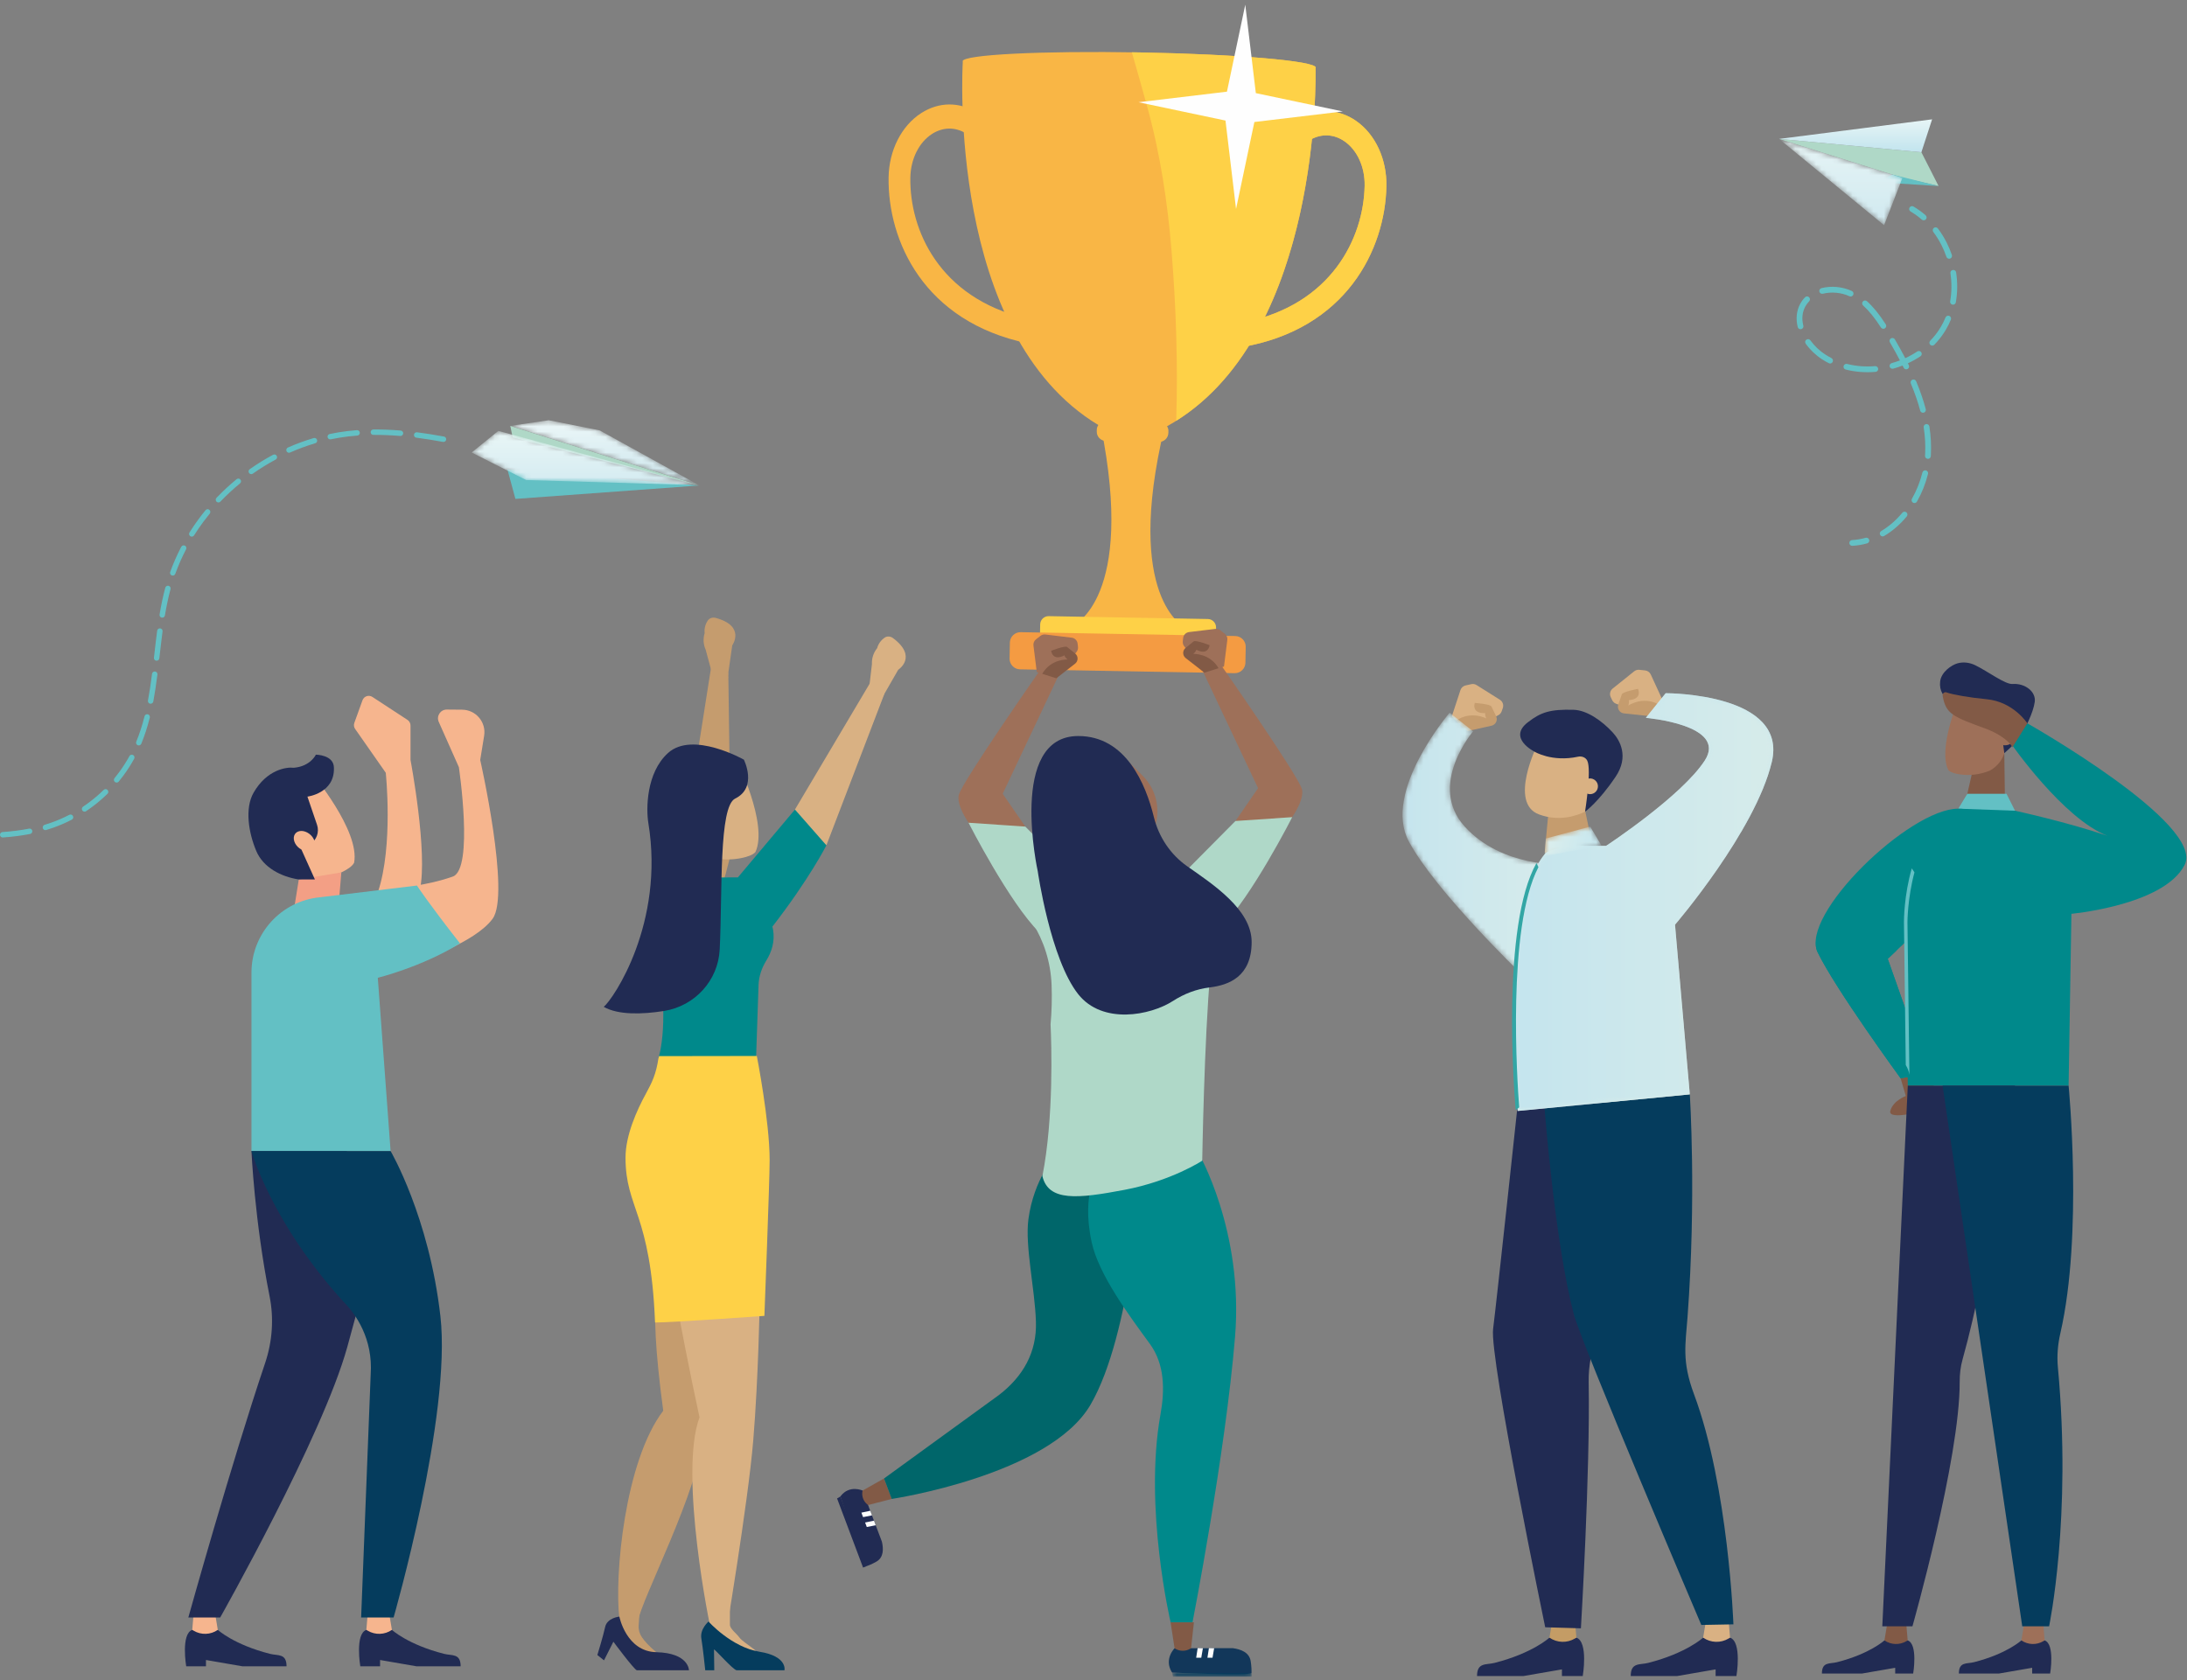 <?xml version="1.0" encoding="UTF-8"?>
<svg width="419px" height="322px" viewBox="0 0 419 322" version="1.1" xmlns="http://www.w3.org/2000/svg" xmlns:xlink="http://www.w3.org/1999/xlink">
    <rect x="0" y="0" width="419" height="322" fill="#808080" stroke="none"/>
    <title>illus-app-submission-step-3-1390307693</title>
    <defs>
        <linearGradient x1="50%" y1="0%" x2="50%" y2="99.891%" id="linearGradient-1">
            <stop stop-color="#E7F5F6" offset="0%"></stop>
            <stop stop-color="#C2E4EE" offset="100%"></stop>
        </linearGradient>
        <polygon id="path-2" points="27.675 6.751 29.73 0.445 0.41 4.196"></polygon>
        <polygon id="path-4" points="0.41 0.584 24.054 8.035 20.53 17.125"></polygon>
        <linearGradient x1="50%" y1="0%" x2="50%" y2="100%" id="linearGradient-6">
            <stop stop-color="#E6F4F5" offset="0%"></stop>
            <stop stop-color="#D0E9F0" offset="100%"></stop>
        </linearGradient>
        <polygon id="path-7" points="0.237 1.402 36.491 12.822 17.372 2.27 7.612 0.318"></polygon>
        <linearGradient x1="50%" y1="0%" x2="50%" y2="100%" id="linearGradient-9">
            <stop stop-color="#ECF7F8" offset="0%"></stop>
            <stop stop-color="#CCE6ED" offset="100%"></stop>
        </linearGradient>
        <polygon id="path-10" points="0.058 4.697 10.498 9.976 43.482 10.955 5.165 0.553"></polygon>
        <linearGradient x1="50%" y1="0%" x2="50%" y2="100%" id="linearGradient-12">
            <stop stop-color="#E9F6F6" offset="0%"></stop>
            <stop stop-color="#D4EBF1" offset="100%"></stop>
        </linearGradient>
        <polygon id="path-13" points="0.628 0.056 15.85 0.056 15.85 0.903 0.628 0.903"></polygon>
        <path d="M1.71,25.046 C6.844,34.615 23.159,50.323 23.159,50.323 L23.159,50.323 L31.381,29.463 C31.381,29.463 19.646,30.158 12.431,22.206 L12.431,22.206 C5.217,14.254 14.033,3.953 14.033,3.953 L14.033,3.953 L9.536,0.37 C9.536,0.37 -3.425,15.477 1.71,25.046" id="path-15"></path>
        <linearGradient x1="100%" y1="50%" x2="-0.001%" y2="50%" id="linearGradient-17">
            <stop stop-color="#D8ECEB" offset="0%"></stop>
            <stop stop-color="#C3E4EE" offset="100%"></stop>
        </linearGradient>
        <linearGradient x1="50%" y1="0%" x2="50%" y2="100%" id="linearGradient-18">
            <stop stop-color="#CAE7EC" offset="0%"></stop>
            <stop stop-color="#D7ECEA" offset="100%"></stop>
        </linearGradient>
        <path d="M29.249,0.254 L25.449,4.978 C25.449,4.978 41.185,6.29 36.75,13.144 L36.75,13.144 C32.314,19.998 17.83,29.512 17.83,29.512 L17.83,29.512 L7.899,29.467 C-3.038,36.354 0.889,80.319 0.889,80.319 L0.889,80.319 L33.876,77.14 L31.044,44.616 C31.044,44.616 46.43,26.71 49.586,13.434 L49.586,13.434 C52.695,0.347 29.909,0.254 29.263,0.254 L29.263,0.254 C29.254,0.254 29.249,0.254 29.249,0.254" id="path-19"></path>
        <linearGradient x1="99.999%" y1="50%" x2="0.001%" y2="50%" id="linearGradient-21">
            <stop stop-color="#D7ECEA" offset="0%"></stop>
            <stop stop-color="#C3E4EE" offset="100%"></stop>
        </linearGradient>
        <polygon id="path-22" points="0.852 2.816 0.632 6.151 11.579 4.223 9.378 0.534"></polygon>
        <linearGradient x1="2.587%" y1="46.088%" x2="99.171%" y2="56.205%" id="linearGradient-24">
            <stop stop-color="#DBEEED" offset="0%"></stop>
            <stop stop-color="#C5E6EE" offset="100%"></stop>
        </linearGradient>
    </defs>
    <g id="Page-2-Illustrations" stroke="none" stroke-width="1" fill="none" fill-rule="evenodd">
        <g id="PECOS-2.0-Illustrations-v31" transform="translate(-496, -1415)">
            <g id="Application-Submission-Step-1-&amp;-3" transform="translate(25, 1315)">
                <g id="Step-3" transform="translate(471, 33)">
                    <g id="illus-app-submission-step-3-1390307693" transform="translate(-0, 67.903)">
                        <polygon id="Fill-1" fill="#AFD8C7" points="368.112 28.273 371.404 34.745 364.491 33.169 340.847 25.718"></polygon>
                        <polygon id="Fill-2" fill="#63C0C4" points="371.403 34.746 359.661 34.016 362.539 32.553"></polygon>
                        <g id="Group-5" transform="translate(340.437, 21.522)">
                            <mask id="mask-3" fill="white">
                                <use xlink:href="#path-2"></use>
                            </mask>
                            <use id="Clip-4" fill="url(#linearGradient-1)" xlink:href="#path-2"></use>
                            <polygon id="Fill-3" mask="url(#mask-3)" points="27.675 6.751 29.73 0.445 0.41 4.196"></polygon>
                        </g>
                        <g id="Group-8" transform="translate(340.437, 25.134)">
                            <mask id="mask-5" fill="white">
                                <use xlink:href="#path-4"></use>
                            </mask>
                            <g id="Clip-7"></g>
                            <polygon id="Fill-6" fill="url(#linearGradient-6)" mask="url(#mask-5)" points="0.41 0.584 24.054 8.035 20.53 17.125"></polygon>
                        </g>
                        <g id="Group-15" transform="translate(344.049, 37.776)" fill="#63C0C4">
                            <path d="M24.762,3.484 C24.823,3.452 24.88,3.409 24.928,3.354 C25.129,3.124 25.104,2.776 24.874,2.575 C24.147,1.942 23.365,1.379 22.55,0.9 C22.287,0.744 21.949,0.832 21.794,1.096 C21.639,1.36 21.728,1.698 21.992,1.852 C22.748,2.297 23.473,2.82 24.149,3.408 C24.324,3.56 24.567,3.582 24.762,3.484" id="Fill-9"></path>
                            <path d="M10.275,18.09 C8.726,17.376 6.825,17.197 5.188,17.611 C4.893,17.686 4.592,17.507 4.518,17.212 C4.443,16.915 4.624,16.617 4.917,16.54 C6.82,16.059 8.94,16.259 10.738,17.088 C11.015,17.215 11.136,17.544 11.008,17.821 C10.954,17.938 10.864,18.027 10.757,18.081 C10.612,18.155 10.435,18.164 10.275,18.09 L10.275,18.09 Z M1.042,24.399 C0.746,24.473 0.446,24.293 0.372,23.997 C-0.019,22.428 0.136,20.904 0.825,19.593 C1.075,19.118 1.392,18.681 1.768,18.294 C1.979,18.075 2.33,18.071 2.548,18.284 C2.767,18.496 2.772,18.845 2.56,19.065 C2.257,19.374 2.003,19.726 1.802,20.106 C1.234,21.189 1.113,22.408 1.444,23.73 C1.508,23.983 1.383,24.241 1.158,24.355 C1.122,24.374 1.083,24.389 1.042,24.399 L1.042,24.399 Z M29.559,10.878 C29.271,10.977 28.956,10.824 28.857,10.535 C28.59,9.756 28.268,8.993 27.898,8.266 C27.451,7.386 26.928,6.547 26.345,5.773 C26.162,5.529 26.211,5.183 26.454,5 C26.699,4.814 27.044,4.865 27.227,5.109 C27.85,5.934 28.406,6.828 28.882,7.765 C29.275,8.538 29.619,9.349 29.902,10.176 C29.993,10.44 29.872,10.724 29.631,10.847 C29.609,10.859 29.585,10.869 29.559,10.878 L29.559,10.878 Z M16.311,24.078 C15.123,22.236 14.039,20.898 12.898,19.869 C12.672,19.664 12.654,19.315 12.858,19.088 C13.063,18.863 13.412,18.844 13.639,19.048 C14.853,20.145 15.997,21.553 17.24,23.48 C17.405,23.736 17.33,24.078 17.074,24.243 C17.058,24.253 17.041,24.262 17.025,24.271 C16.775,24.399 16.465,24.318 16.311,24.078 L16.311,24.078 Z M6.318,30.92 C5.871,30.691 5.435,30.438 5.021,30.169 C3.821,29.391 2.741,28.359 1.899,27.186 C1.721,26.939 1.778,26.594 2.025,26.416 C2.272,26.238 2.618,26.294 2.796,26.542 C3.559,27.604 4.537,28.537 5.623,29.243 C6.005,29.492 6.408,29.726 6.822,29.937 C7.094,30.076 7.2,30.409 7.061,30.68 C7.006,30.789 6.92,30.87 6.821,30.92 C6.668,30.998 6.482,31.003 6.318,30.92 L6.318,30.92 Z M30.025,19.703 C29.725,19.651 29.524,19.364 29.576,19.064 C29.882,17.318 29.899,15.509 29.627,13.685 C29.581,13.384 29.789,13.101 30.091,13.057 C30.393,13.012 30.674,13.22 30.719,13.522 C31.009,15.463 30.99,17.392 30.664,19.254 C30.634,19.432 30.52,19.576 30.371,19.652 C30.268,19.704 30.148,19.724 30.025,19.703 L30.025,19.703 Z M15.28,32.586 C13.315,32.753 11.391,32.603 9.561,32.139 C9.265,32.064 9.086,31.763 9.161,31.467 C9.237,31.171 9.537,30.992 9.832,31.068 C11.543,31.502 13.344,31.642 15.186,31.485 C15.49,31.459 15.757,31.684 15.784,31.988 C15.803,32.219 15.678,32.428 15.484,32.527 C15.422,32.558 15.354,32.578 15.28,32.586 L15.28,32.586 Z M25.766,27.399 C25.548,27.186 25.543,26.837 25.757,26.618 C26.537,25.817 27.216,24.934 27.771,23.998 C28.118,23.415 28.427,22.796 28.688,22.159 C28.803,21.878 29.125,21.742 29.407,21.859 C29.69,21.974 29.824,22.297 29.709,22.579 C29.428,23.265 29.096,23.932 28.721,24.562 C28.12,25.573 27.389,26.524 26.548,27.389 C26.505,27.434 26.455,27.469 26.402,27.496 C26.198,27.6 25.941,27.568 25.766,27.399 L25.766,27.399 Z M21.404,32.046 C21.13,32.181 20.799,32.068 20.664,31.795 C20.596,31.655 20.528,31.516 20.457,31.378 C19.874,31.606 19.278,31.805 18.671,31.973 C18.378,32.055 18.073,31.883 17.991,31.589 C17.909,31.296 18.077,30.995 18.376,30.909 C18.911,30.761 19.436,30.587 19.952,30.389 C19.377,29.29 18.746,28.149 18.032,26.919 C17.878,26.656 17.969,26.318 18.232,26.165 C18.492,26.013 18.835,26.101 18.986,26.366 C19.728,27.639 20.38,28.82 20.973,29.96 C21.775,29.591 22.55,29.16 23.273,28.676 C23.528,28.504 23.871,28.576 24.039,28.829 C24.209,29.083 24.14,29.426 23.887,29.596 C23.126,30.102 22.315,30.556 21.475,30.944 C21.537,31.065 21.596,31.186 21.657,31.308 C21.788,31.579 21.68,31.906 21.41,32.044 L21.404,32.046 Z M24.509,40.402 C24.214,40.481 23.911,40.305 23.834,40.01 C23.392,38.346 22.789,36.597 22.04,34.81 C21.922,34.528 22.066,34.196 22.336,34.087 C22.617,33.969 22.941,34.101 23.059,34.383 C23.828,36.216 24.447,38.014 24.9,39.727 C24.969,39.984 24.845,40.245 24.619,40.361 C24.584,40.378 24.547,40.392 24.509,40.402 L24.509,40.402 Z M25.275,49.255 C24.971,49.233 24.742,48.968 24.763,48.665 L24.779,48.415 C24.869,46.737 24.777,44.989 24.508,43.224 C24.461,42.923 24.668,42.639 24.97,42.596 C25.271,42.549 25.554,42.756 25.6,43.059 C25.88,44.897 25.976,46.72 25.882,48.475 L25.866,48.743 C25.851,48.944 25.732,49.112 25.565,49.196 C25.478,49.24 25.379,49.262 25.275,49.255 L25.275,49.255 Z M22.462,57.654 C22.197,57.503 22.105,57.167 22.255,56.901 C23.151,55.325 23.824,53.634 24.258,51.874 C24.331,51.578 24.631,51.397 24.927,51.469 C25.224,51.543 25.405,51.842 25.332,52.139 C24.873,53.997 24.161,55.783 23.215,57.447 C23.161,57.545 23.08,57.619 22.986,57.666 C22.826,57.747 22.63,57.749 22.462,57.654 L22.462,57.654 Z M16.168,63.847 C16.013,63.584 16.1,63.247 16.363,63.09 C17.851,62.212 19.213,61.031 20.415,59.579 C20.608,59.347 20.957,59.31 21.192,59.505 C21.427,59.7 21.46,60.048 21.267,60.284 C19.983,61.833 18.523,63.099 16.924,64.042 C16.916,64.048 16.904,64.053 16.893,64.059 C16.636,64.19 16.317,64.099 16.168,63.847 L16.168,63.847 Z" id="Fill-11"></path>
                            <path d="M13.778,65.409 C14.009,65.291 14.132,65.023 14.059,64.765 C13.975,64.471 13.669,64.302 13.376,64.385 C12.528,64.627 11.654,64.775 10.779,64.823 C10.474,64.839 10.241,65.1 10.258,65.404 C10.275,65.709 10.535,65.942 10.839,65.924 C11.797,65.873 12.752,65.712 13.679,65.448 C13.714,65.438 13.747,65.425 13.778,65.409" id="Fill-13"></path>
                        </g>
                        <g id="Group-18" transform="translate(97.526, 79.315)">
                            <mask id="mask-8" fill="white">
                                <use xlink:href="#path-7"></use>
                            </mask>
                            <g id="Clip-17"></g>
                            <polygon id="Fill-16" fill="url(#linearGradient-9)" mask="url(#mask-8)" points="0.237 1.402 36.491 12.822 17.372 2.27 7.612 0.318"></polygon>
                        </g>
                        <g id="Group-23" transform="translate(96.623, 80.218)">
                            <polyline id="Fill-19" fill="#AFD8C7" points="37.394 11.919 1.594 2.716 1.14 0.499"></polyline>
                            <polygon id="Fill-21" fill="#63C0C4" points="0.572 8.858 0.618 8.933 2.121 14.491 37.303 11.921"></polygon>
                        </g>
                        <g id="Group-26" transform="translate(90.302, 81.121)">
                            <mask id="mask-11" fill="white">
                                <use xlink:href="#path-10"></use>
                            </mask>
                            <g id="Clip-25"></g>
                            <polygon id="Fill-24" fill="url(#linearGradient-12)" mask="url(#mask-11)" points="0.058 4.697 10.498 9.976 43.482 10.955 5.165 0.553"></polygon>
                        </g>
                        <g id="Group-176">
                            <path d="M9.834,156.747 C11.004,156.335 12.162,155.832 13.278,155.252 C13.534,155.12 13.846,155.22 13.979,155.474 C14.112,155.729 14.013,156.042 13.757,156.176 C12.599,156.777 11.395,157.299 10.179,157.728 C9.739,157.884 9.296,158.027 8.851,158.16 C8.688,158.21 8.52,158.175 8.392,158.081 C8.305,158.016 8.236,157.924 8.204,157.812 C8.12,157.537 8.277,157.248 8.552,157.165 C8.982,157.036 9.408,156.896 9.834,156.747" id="Fill-27" fill="#63C0C4"></path>
                            <path d="M79.899,81.943 C81.521,82.151 83.212,82.418 85.064,82.76 C85.346,82.813 85.532,83.083 85.481,83.367 C85.429,83.648 85.158,83.835 84.875,83.784 C83.041,83.444 81.37,83.181 79.767,82.975 C79.675,82.963 79.592,82.928 79.523,82.876 C79.377,82.769 79.292,82.586 79.316,82.393 C79.353,82.108 79.614,81.906 79.899,81.943" id="Fill-29" fill="#63C0C4"></path>
                            <path d="M71.224,82.341 C71.098,82.247 71.016,82.097 71.013,81.927 C71.011,81.64 71.242,81.405 71.529,81.402 C73.198,81.388 74.963,81.458 76.773,81.609 C77.059,81.633 77.273,81.885 77.246,82.171 C77.223,82.457 76.972,82.67 76.686,82.646 C74.908,82.497 73.176,82.428 71.537,82.443 C71.421,82.444 71.313,82.406 71.224,82.341" id="Fill-31" fill="#63C0C4"></path>
                            <path d="M19.869,150.476 C20.075,150.276 20.403,150.272 20.605,150.486 C20.805,150.691 20.802,151.021 20.595,151.221 C19.335,152.452 17.953,153.575 16.49,154.555 C16.303,154.681 16.062,154.668 15.892,154.541 C15.845,154.506 15.803,154.465 15.769,154.413 C15.609,154.174 15.673,153.851 15.912,153.692 C17.321,152.746 18.653,151.664 19.869,150.476" id="Fill-33" fill="#63C0C4"></path>
                            <path d="M22.014,148.954 C21.791,148.771 21.759,148.443 21.941,148.221 C22.235,147.863 22.521,147.497 22.797,147.124 C23.536,146.125 24.209,145.074 24.795,144 C24.932,143.747 25.248,143.654 25.5,143.791 C25.745,143.927 25.846,144.245 25.708,144.497 C25.099,145.614 24.4,146.706 23.633,147.744 C23.347,148.13 23.05,148.509 22.745,148.881 C22.569,149.096 22.256,149.133 22.034,148.969 C22.027,148.965 22.02,148.959 22.014,148.954" id="Fill-35" fill="#63C0C4"></path>
                            <path d="M26.391,141.912 C26.351,141.895 26.314,141.874 26.279,141.849 C26.092,141.71 26.016,141.458 26.109,141.234 C26.726,139.733 27.244,138.14 27.691,136.364 C27.761,136.086 28.045,135.917 28.323,135.987 C28.599,136.057 28.77,136.341 28.699,136.618 C28.241,138.443 27.707,140.082 27.069,141.629 C26.961,141.895 26.657,142.021 26.391,141.912" id="Fill-37" fill="#63C0C4"></path>
                            <path d="M40.182,97.533 C39.749,98.062 39.329,98.601 38.921,99.15 C38.309,99.978 37.723,100.835 37.182,101.697 C37.03,101.941 36.708,102.014 36.464,101.862 C36.454,101.854 36.443,101.847 36.431,101.839 C36.215,101.679 36.156,101.377 36.302,101.145 C36.856,100.26 37.457,99.38 38.086,98.53 C38.502,97.968 38.933,97.415 39.378,96.874 C39.561,96.652 39.871,96.591 40.111,96.802 C40.332,96.984 40.365,97.311 40.182,97.533" id="Fill-39" fill="#63C0C4"></path>
                            <path d="M35.649,104.368 C34.854,105.891 34.161,107.47 33.587,109.061 C33.491,109.332 33.192,109.471 32.922,109.374 C32.873,109.356 32.829,109.333 32.789,109.303 C32.609,109.169 32.529,108.929 32.609,108.709 C33.197,107.074 33.91,105.451 34.727,103.886 C34.86,103.631 35.174,103.533 35.429,103.666 C35.68,103.796 35.783,104.113 35.649,104.368" id="Fill-41" fill="#63C0C4"></path>
                            <path d="M45.99,91.735 C44.667,92.821 43.4,93.995 42.225,95.227 C42.042,95.419 41.747,95.441 41.539,95.287 C41.521,95.274 41.505,95.259 41.489,95.244 C41.281,95.046 41.274,94.717 41.472,94.509 C42.676,93.247 43.974,92.044 45.329,90.93 C45.552,90.749 45.879,90.778 46.062,91.002 C46.244,91.225 46.212,91.552 45.99,91.735" id="Fill-43" fill="#63C0C4"></path>
                            <path d="M55.579,85.816 C55.402,85.894 55.204,85.866 55.059,85.759 C54.988,85.706 54.93,85.636 54.892,85.551 C54.776,85.288 54.895,84.98 55.158,84.865 C56.769,84.151 58.432,83.54 60.098,83.046 C60.376,82.966 60.664,83.123 60.745,83.397 C60.827,83.673 60.669,83.962 60.394,84.044 C58.77,84.525 57.15,85.121 55.579,85.816" id="Fill-45" fill="#63C0C4"></path>
                            <path d="M29.952,125.717 C29.858,125.705 29.772,125.671 29.702,125.618 C29.557,125.511 29.473,125.331 29.495,125.141 L29.568,124.486 C29.741,122.979 29.913,121.469 30.112,119.966 C30.15,119.681 30.412,119.482 30.696,119.519 C30.981,119.558 31.18,119.817 31.143,120.103 C30.945,121.6 30.774,123.103 30.602,124.604 L30.527,125.258 C30.496,125.544 30.237,125.749 29.952,125.717" id="Fill-47" fill="#63C0C4"></path>
                            <path d="M48.442,89.866 C48.254,89.999 48.008,89.989 47.832,89.86 C47.789,89.828 47.75,89.789 47.717,89.741 C47.552,89.507 47.608,89.182 47.842,89.017 C49.276,88.004 50.783,87.075 52.319,86.252 C52.574,86.116 52.887,86.213 53.024,86.465 C53.159,86.718 53.064,87.034 52.811,87.169 C51.312,87.971 49.842,88.879 48.442,89.866" id="Fill-49" fill="#63C0C4"></path>
                            <path d="M29.708,127.784 C29.995,127.821 30.195,128.079 30.159,128.365 C29.903,130.391 29.652,132.035 29.371,133.539 C29.317,133.821 29.045,134.006 28.763,133.954 C28.682,133.938 28.611,133.906 28.55,133.86 C28.394,133.746 28.31,133.549 28.347,133.346 C28.626,131.864 28.875,130.24 29.128,128.235 C29.163,127.95 29.424,127.748 29.708,127.784" id="Fill-51" fill="#63C0C4"></path>
                            <path d="M5.574,157.897 C5.855,157.842 6.128,158.026 6.183,158.307 C6.239,158.589 6.056,158.863 5.773,158.918 C4.152,159.238 2.446,159.459 0.557,159.592 C0.427,159.601 0.306,159.563 0.211,159.49 C0.093,159.404 0.012,159.267 0.001,159.109 C-0.019,158.823 0.196,158.575 0.483,158.554 C2.328,158.424 3.994,158.208 5.574,157.897" id="Fill-53" fill="#63C0C4"></path>
                            <path d="M32.304,111.361 C32.58,111.437 32.746,111.721 32.671,111.999 C32.261,113.529 31.91,115.176 31.598,117.034 C31.551,117.318 31.282,117.508 31.001,117.461 C30.916,117.447 30.841,117.414 30.776,117.365 C30.624,117.253 30.538,117.061 30.572,116.862 C30.889,114.971 31.247,113.291 31.667,111.73 C31.741,111.452 32.026,111.286 32.304,111.361" id="Fill-55" fill="#63C0C4"></path>
                            <path d="M66.554,81.711 C67.161,81.639 67.77,81.58 68.378,81.534 C68.663,81.513 68.915,81.726 68.936,82.013 C68.957,82.3 68.743,82.55 68.456,82.572 C67.863,82.616 67.269,82.674 66.677,82.744 C65.578,82.874 64.467,83.058 63.377,83.288 C63.227,83.32 63.076,83.282 62.961,83.198 C62.863,83.124 62.79,83.016 62.762,82.888 C62.702,82.606 62.882,82.33 63.163,82.271 C64.283,82.033 65.425,81.846 66.554,81.711" id="Fill-57" fill="#63C0C4"></path>
                            <path d="M193.177,39.352 L188.84,26.982 L185.074,24.67 C183.012,23.403 180.643,23.437 178.579,24.757 C176.065,26.367 174.468,29.58 174.411,33.143 C174.252,43.183 179.954,56.085 196.413,60.077 C195.926,57.519 195.75,54.925 195.889,52.327 C195.937,51.435 196.027,50.523 196.172,49.444 C194.631,46.272 193.625,42.881 193.177,39.352 L193.177,39.352 Z M198.916,65.328 C198.274,65.188 197.616,65.044 196.911,64.898 C176.921,60.751 170.052,45.166 170.243,33.079 C170.324,27.904 172.722,23.186 176.5,20.767 C179.866,18.612 183.733,18.565 187.108,20.636 L192.185,23.754 L197.154,37.924 L197.277,38.457 C197.668,41.76 198.635,44.925 200.154,47.864 L200.519,48.573 L200.4,49.379 C200.209,50.658 200.101,51.647 200.052,52.584 C199.875,55.851 200.296,59.122 201.299,62.3 L202.504,66.119 L198.916,65.328 Z" id="Fill-59" fill="#F9B645"></path>
                            <path d="M239.116,50.216 C239.222,51.298 239.279,52.213 239.295,53.106 C239.341,55.707 239.071,58.294 238.494,60.833 C255.085,57.435 261.246,44.745 261.447,34.706 C261.52,31.143 260.04,27.875 257.584,26.176 C255.57,24.782 253.204,24.664 251.097,25.855 L247.25,28.031 L242.471,40.237 C241.897,43.748 240.77,47.1 239.116,50.216 L239.116,50.216 Z M232.19,66.651 L233.531,62.878 C234.648,59.738 235.184,56.486 235.126,53.213 C235.109,52.275 235.038,51.284 234.893,49.999 L234.803,49.189 L235.194,48.493 C236.816,45.61 237.897,42.482 238.406,39.196 L238.549,38.667 L244.023,24.684 L249.209,21.751 C252.655,19.803 256.518,19.989 259.805,22.263 C263.494,24.817 265.72,29.617 265.617,34.792 C265.374,46.878 257.948,62.206 237.822,65.632 C237.113,65.753 236.45,65.873 235.803,65.991 L232.19,66.651 Z" id="Fill-61" fill="#F9B645"></path>
                            <path d="M223.085,81.061 C230.892,48.353 204.296,47.875 210.923,80.843 C217.549,113.811 205.645,118.918 205.645,118.918 C212.609,121.059 219.957,121.191 226.993,119.301 C226.993,119.301 215.28,113.77 223.085,81.061" id="Fill-63" fill="#F9B645"></path>
                            <path d="M252.043,12.112 C252.05,12.093 252.086,12.074 252.087,12.056 C252.109,10.782 236.979,9.478 218.293,9.142 C199.606,8.807 184.439,9.567 184.417,10.84 C184.416,10.86 184.453,10.88 184.46,10.901 C184.388,12.099 181.488,63.104 210.423,80.547 C210.259,80.809 210.138,81.1 210.132,81.429 L210.126,81.806 C210.108,82.779 210.89,83.59 211.863,83.607 L222.045,83.791 C223.018,83.808 223.829,83.026 223.846,82.052 L223.853,81.676 C223.86,81.346 223.749,81.052 223.595,80.784 C253.153,64.385 252.071,13.265 252.043,12.112" id="Fill-65" fill="#F9B645"></path>
                            <path d="M239.116,50.216 C239.222,51.298 239.279,52.213 239.295,53.106 C239.341,55.707 239.071,58.294 238.494,60.833 C255.085,57.435 261.246,44.745 261.447,34.706 C261.52,31.143 260.04,27.875 257.584,26.176 C255.57,24.782 253.204,24.664 251.097,25.855 L247.25,28.031 L242.471,40.237 C241.897,43.748 240.77,47.1 239.116,50.216 L239.116,50.216 Z M232.19,66.651 L233.531,62.878 C234.648,59.738 235.184,56.486 235.126,53.213 C235.109,52.275 235.038,51.284 234.893,49.999 L234.803,49.189 L235.194,48.493 C236.816,45.61 237.897,42.482 238.406,39.196 L238.549,38.667 L244.023,24.684 L249.209,21.751 C252.655,19.803 256.518,19.989 259.805,22.263 C263.494,24.817 265.72,29.617 265.617,34.792 C265.374,46.878 257.948,62.206 237.822,65.632 C237.113,65.753 236.45,65.873 235.803,65.991 L232.19,66.651 Z" id="Fill-67" fill="#FED147"></path>
                            <path d="M252.043,12.112 C252.05,12.093 252.086,12.074 252.087,12.056 C252.109,10.782 236.98,9.478 218.293,9.142 C217.806,9.134 217.324,9.126 216.842,9.118 C217.854,12.515 218.782,15.931 219.722,19.302 C222.268,28.443 223.708,37.885 224.465,47.334 C225.325,58.073 225.685,68.938 225.35,79.739 C253.105,62.327 252.071,13.241 252.043,12.112" id="Fill-69" fill="#FED147"></path>
                            <polygon id="Fill-71" fill="#FEFEFE" points="240.322 22.479 257.265 20.454 240.601 16.944 238.576 0 235.067 16.664 218.122 18.689 234.787 22.2 236.811 39.143"></polygon>
                            <path d="M231.309,123.036 L200.825,122.488 C199.941,122.472 199.231,121.736 199.247,120.852 L199.285,118.755 C199.3,117.871 200.036,117.162 200.92,117.177 L231.404,117.725 C232.288,117.74 232.997,118.476 232.982,119.36 L232.945,121.457 C232.929,122.341 232.193,123.052 231.309,123.036" id="Fill-73" fill="#FED147"></path>
                            <path d="M236.535,128.108 L195.419,127.371 C194.3,127.35 193.403,126.419 193.422,125.301 L193.478,122.245 C193.498,121.127 194.429,120.229 195.547,120.249 L236.664,120.987 C237.782,121.007 238.68,121.938 238.661,123.057 L238.605,126.112 C238.585,127.23 237.653,128.128 236.535,128.108" id="Fill-75" fill="#F49B42"></path>
                            <path d="M199.567,126.966 C200.678,127.557 201.814,128.112 202.978,128.624 L202.751,128.674 L192.102,151.22 L196.439,157.508 L186.976,158.729 C186.976,158.729 183.028,153.944 183.705,151.398 C184.382,148.85 199.42,127.307 199.42,127.307 L199.567,126.966 Z" id="Fill-77" fill="#9E7059"></path>
                            <path d="M224.412,183.029 C216.317,181.704 201.08,178.077 199.166,177.829 C193.395,172.162 185.559,156.771 185.559,156.771 L196.439,157.508 L215.249,176.48 C215.249,176.48 220.537,179.49 225.706,183.295 C225.276,183.199 224.847,183.1 224.412,183.029" id="Fill-79" fill="#AFD8C8"></path>
                            <path d="M198.635,127.901 L197.994,122.792 C197.941,122.342 198.128,121.898 198.485,121.619 L199.331,120.961 C199.601,120.75 199.943,120.655 200.284,120.696 L205.323,121.303 C205.92,121.374 206.39,121.847 206.458,122.445 L206.528,123.075 C206.565,123.408 206.472,123.743 206.269,124.008 L202.38,129.084 L198.635,127.901 Z" id="Fill-81" fill="#9E7059"></path>
                            <path d="M202.38,129.084 L205.972,126.287 C206.603,125.795 206.611,124.844 205.99,124.341 L204.451,123.096 C204.041,122.765 201.391,123.816 201.391,123.816 C201.391,123.816 201.609,125.899 203.935,124.686 C203.997,125.042 204.524,125.488 204.524,125.488 C204.524,125.488 201.363,125.321 199.676,128.23 L202.38,129.084 Z" id="Fill-83" fill="#825A46"></path>
                            <path d="M233.567,125.892 C232.455,126.484 231.319,127.038 230.156,127.55 L230.383,127.6 L241.031,150.146 L236.695,156.434 L246.157,157.655 C246.157,157.655 250.106,152.87 249.429,150.324 C248.752,147.776 233.713,126.233 233.713,126.233 L233.567,125.892 Z" id="Fill-85" fill="#9E7059"></path>
                            <path d="M208.722,181.954 C216.817,180.63 232.054,177.004 233.967,176.755 C239.74,171.089 247.574,155.697 247.574,155.697 L236.695,156.434 L217.886,175.406 C217.886,175.406 212.598,178.416 207.429,182.221 C207.858,182.125 208.287,182.027 208.722,181.954" id="Fill-87" fill="#AFD8C8"></path>
                            <path d="M234.499,126.828 L235.14,121.717 C235.193,121.268 235.007,120.823 234.649,120.545 L233.803,119.886 C233.533,119.677 233.191,119.581 232.85,119.622 L227.811,120.228 C227.214,120.301 226.744,120.774 226.676,121.372 L226.606,122.001 C226.569,122.334 226.661,122.669 226.865,122.935 L230.754,128.01 L234.499,126.828 Z" id="Fill-89" fill="#9E7059"></path>
                            <path d="M230.754,128.01 L227.162,125.212 C226.531,124.721 226.522,123.769 227.145,123.267 L228.682,122.023 C229.092,121.691 231.743,122.742 231.743,122.742 C231.743,122.742 231.525,124.825 229.198,123.611 C229.137,123.968 228.61,124.413 228.61,124.413 C228.61,124.413 231.772,124.247 233.458,127.156 L230.754,128.01 Z" id="Fill-91" fill="#825A46"></path>
                            <path d="M165.261,284.749 L168.964,294.55 C169.272,295.919 169.325,297.56 167.91,298.37 C167.91,298.37 166.975,298.917 165.969,299.262 C165.294,299.12 161.021,285.886 161.021,285.886 L161.062,285.807 C162.757,283.597 165.261,284.749 165.261,284.749" id="Fill-93" fill="#212B53"></path>
                            <polygon id="Fill-95" fill="#212B53" points="165.969 299.262 161.021 285.886 160.371 286.262 165.355 299.514"></polygon>
                            <polygon id="Fill-97" fill="#FEFEFE" points="166.736 288.625 167.06 289.51 165.353 289.84 165.03 288.983"></polygon>
                            <polygon id="Fill-99" fill="#FEFEFE" points="167.448 290.518 167.773 291.403 166.065 291.733 165.743 290.876"></polygon>
                            <path d="M169.368,282.437 L165.261,284.75 C165.026,285.736 165.378,286.771 166.167,287.409 L166.31,287.526 L170.844,286.359 L169.368,282.437 Z" id="Fill-101" fill="#825A46"></path>
                            <path d="M202.159,220.605 C202.159,220.605 198.086,224.992 197.036,232.712 C196.338,237.849 198.262,245.991 198.471,252.38 C198.663,258.221 196.028,262.863 191.398,266.431 L169.368,282.437 L170.843,286.358 C170.843,286.358 200.994,281.838 208.911,268.333 C216.827,254.83 218.703,224.26 218.703,224.26 L202.159,220.605 Z" id="Fill-103" fill="#00666A"></path>
                            <path d="M210.54,223.15 C210.54,223.15 207.047,227.356 209.144,237.135 C210.481,243.378 216.355,251.232 220.3,256.642 C223.128,260.522 223.189,265.4 222.338,270.125 C219.107,288.083 224.277,310.01 224.277,310.01 L228.468,310.01 C228.468,310.01 234.754,277.879 236.617,255.296 C238.295,234.933 229.582,219.936 229.4,219.674 L210.54,223.15 Z" id="Fill-105" fill="#00898B"></path>
                            <path d="M201.276,195.414 C201.495,192.932 201.569,190.421 201.472,187.881 C201.303,183.443 199.971,179.419 197.82,175.944 C198.639,174.935 199.454,174.096 200.255,173.507 C204.627,171.103 210.512,169.062 214.45,167.833 C216.16,170.691 218.311,173.251 220.636,175.176 C224.171,178.1 228.053,179.785 232.197,180.667 C232.148,182.045 232.053,183.624 231.883,185.448 C230.718,197.953 230.33,221.537 230.33,221.537 C230.33,221.537 224.432,225.418 215.43,227.124 C206.428,228.832 200.874,229.382 199.71,224.492 C201.912,213.284 201.45,199.16 201.276,195.414" id="Fill-107" fill="#AFD8C8"></path>
                            <path d="M213.315,142.228 L218.876,147.72 C221.238,150.052 222.234,153.434 221.514,156.674 L220.862,159.605 L213.315,142.228 Z" id="Fill-109" fill="#9E7059"></path>
                            <path d="M206.582,140.15 C193.078,140.15 198.821,166.073 198.821,166.073 C198.821,166.073 201.227,182.887 206.582,189.64 C211.217,195.483 220.387,193.725 224.732,190.921 C226.855,189.55 229.233,188.634 231.743,188.332 C235.422,187.89 239.798,186.265 239.798,179.628 C239.798,173.381 232.34,168.548 227.431,165.097 C224.232,162.848 222.002,159.486 221.068,155.688 C219.497,149.291 215.664,140.15 206.582,140.15" id="Fill-111" fill="#212B53"></path>
                            <path d="M225.033,314.974 L236.198,314.956 C237.681,315.164 239.338,315.726 239.615,317.442 C239.615,317.442 239.81,318.581 239.777,319.713 C239.382,320.332 224.577,319.63 224.577,319.63 L224.512,319.559 C222.945,317.04 225.033,314.974 225.033,314.974" id="Fill-113" fill="#12375A"></path>
                            <g id="Group-117" transform="translate(223.948, 319.517)">
                                <mask id="mask-14" fill="white">
                                    <use xlink:href="#path-13"></use>
                                </mask>
                                <g id="Clip-116"></g>
                                <polygon id="Fill-115" fill="#053C5D" mask="url(#mask-14)" points="15.829 0.196 0.628 0.113 0.76 0.903 15.85 0.903"></polygon>
                            </g>
                            <polygon id="Fill-118" fill="#FEFEFE" points="229.453 314.956 230.458 314.966 230.146 316.792 229.171 316.792"></polygon>
                            <polygon id="Fill-120" fill="#FEFEFE" points="231.608 314.956 232.614 314.966 232.302 316.792 231.327 316.792"></polygon>
                            <path d="M224.267,310.009 L225.034,314.974 C225.93,315.58 227.093,315.616 228.026,315.069 L228.196,314.969 L228.734,310.009 L224.267,310.009 Z" id="Fill-122" fill="#825A46"></path>
                            <path d="M369.429,204.852 L370.106,206.216 C370.851,207.715 370.885,209.469 370.2,210.997 C369.954,211.545 369.411,211.9 368.809,211.906 C368.809,211.906 361.637,213.94 362.16,211.981 C362.683,210.021 365.13,209.139 365.13,209.139 L364.131,205.738 L369.429,204.852 Z" id="Fill-124" fill="#825A46"></path>
                            <path d="M353.722,169.897 C355.749,172.798 358.003,175.54 360.405,178.143 C361.297,179.109 362.286,180.21 363.368,181.241 L361.667,182.854 L369.429,204.852 L364.13,205.738 C364.13,205.738 351.693,188.719 348.232,181.584 C346.885,178.81 349.739,174.332 353.722,169.897" id="Fill-126" fill="#00898B"></path>
                            <polygon id="Fill-128" fill="#825A46" points="378.003 146.458 376.344 153.687 384.151 154.978 383.997 143.431"></polygon>
                            <path d="M375.425,147.495 C374.517,147.356 373.69,147.114 373.293,146.699 C371.142,142.548 375.425,132.615 375.425,132.615 L379.847,131.372 L384.77,135.369 L384.211,142.313 C384.061,144.167 382.955,145.825 381.232,146.779 C379.421,147.517 377.403,147.798 375.425,147.495" id="Fill-130" fill="#9E7059"></path>
                            <path d="M383.439,139.178 C383.292,137.981 383.778,135.323 382.573,135.369 C381.693,135.402 378.726,135.155 377.732,135.031 C375.364,134.735 371.259,133.28 371.709,129.677 C371.934,127.875 373.876,126.54 375.041,126.217 C376.184,125.899 377.408,126.074 378.47,126.601 C380.965,127.838 384.171,130.282 385.584,130.178 C387.963,130.001 390.108,131.652 389.829,133.619 C389.531,135.72 388.036,138.75 386.749,140.633 C386.004,141.722 383.997,143.432 383.997,143.432 L383.439,139.178 Z" id="Fill-132" fill="#212B53"></path>
                            <path d="M385.808,139.738 C385.338,139.207 384.339,139.171 383.576,139.66 C382.815,140.148 382.577,140.976 383.045,141.507 C383.516,142.039 384.514,142.075 385.277,141.586 C386.04,141.097 386.278,140.27 385.808,139.738" id="Fill-134" fill="#9E7059"></path>
                            <path d="M380.12,153.233 C364.978,153.233 365.107,175.84 365.107,175.84 L365.506,207.16 L396.316,207.16 L396.861,173.873 C396.861,173.873 395.261,153.233 380.12,153.233" id="Fill-136" fill="#00898B"></path>
                            <path d="M396.448,174.267 C396.448,174.267 414.51,172.702 418.538,164.87 C422.566,157.038 388.414,137.719 388.414,137.719 L385.277,141.586 C385.277,141.586 395.266,155.993 403.769,159.275 C395.719,156.556 386.048,154.468 386.048,154.468 L389.853,170.911 L396.448,174.267 Z" id="Fill-138" fill="#00898B"></path>
                            <path d="M388.413,137.719 C388.413,137.719 385.764,133.576 380.595,133.095 C377.369,132.796 374,132.199 372.933,131.792 C372.524,131.636 372.11,132 372.185,132.432 C372.801,135.994 374.148,136.439 380.826,138.886 C384.782,140.521 385.553,142.313 385.553,142.313 L388.413,137.719 Z" id="Fill-140" fill="#825A46"></path>
                            <path d="M361.031,313.465 C361.031,313.465 358.261,316.035 351.944,317.643 C350.552,317.998 349.053,317.524 349.053,319.819 L356.72,319.819 L363.094,318.716 L363.094,319.819 L366.538,319.819 C366.538,319.819 367.498,314.188 365.486,313.465 L361.031,313.465 Z" id="Fill-142" fill="#212B53"></path>
                            <path d="M361.708,309.419 L361.031,313.465 C362.288,314.335 363.938,314.391 365.25,313.607 L365.486,313.465 L365.143,309.419 L361.708,309.419 Z" id="Fill-144" fill="#825A46"></path>
                            <path d="M365.506,207.16 L360.624,310.763 L366.4,310.763 C366.4,310.763 375.505,278.653 375.45,263.931 C375.444,262.465 375.608,261.012 376.006,259.599 C381.17,241.25 386.048,207.16 386.048,207.16 L365.506,207.16 Z" id="Fill-146" fill="#212B53"></path>
                            <path d="M387.271,313.465 C387.271,313.465 384.501,316.035 378.184,317.643 C376.793,317.998 375.294,317.524 375.294,319.819 L382.96,319.819 L389.336,318.716 L389.336,319.819 L392.779,319.819 C392.779,319.819 393.738,314.188 391.727,313.465 L387.271,313.465 Z" id="Fill-148" fill="#212B53"></path>
                            <path d="M387.949,309.419 L387.271,313.465 C388.528,314.335 390.178,314.391 391.49,313.607 L391.727,313.465 L391.384,309.419 L387.949,309.419 Z" id="Fill-150" fill="#9E7059"></path>
                            <path d="M396.316,207.16 C396.316,207.16 399.106,235.586 394.745,254.57 C394.251,256.718 394.058,258.923 394.263,261.119 C396.956,290.021 392.581,310.763 392.581,310.763 L387.435,310.763 L372.177,207.16 L396.316,207.16 Z" id="Fill-152" fill="#053C5D"></path>
                            <polygon id="Fill-154" fill="#63C0C4" points="386.048 154.468 384.426 151.22 376.911 151.22 375.186 154.072"></polygon>
                            <path d="M375.186,154.071 C365.778,154.071 344.769,174.449 348.231,181.584 C351.693,188.719 364.131,205.738 364.131,205.738 L369.429,204.851 L361.667,182.854 L376.056,169.218 C376.056,169.218 384.594,154.071 375.186,154.071" id="Fill-156" fill="#00898B"></path>
                            <path d="M365.816,205.092 C365.726,204.478 365.522,203.877 365.197,203.34 C365.169,203.286 365.149,203.23 365.12,203.179 L364.772,175.841 C364.77,175.518 364.775,170.672 366.273,165.508 C366.441,165.769 366.607,166.031 366.784,166.284 C365.455,171.232 365.443,175.762 365.443,175.837 L365.816,205.092 Z" id="Fill-158" fill="#63C0C4"></path>
                            <path d="M296.854,312.94 C296.854,312.94 293.645,315.917 286.329,317.78 C284.718,318.19 282.981,317.642 282.981,320.299 L291.86,320.299 L299.244,319.022 L299.244,320.299 L303.233,320.299 C303.233,320.299 304.345,313.777 302.015,312.94 L296.854,312.94 Z" id="Fill-160" fill="#212B53"></path>
                            <path d="M297.639,308.254 L296.854,312.939 C298.31,313.949 300.221,314.013 301.741,313.103 L302.015,312.939 L301.617,308.254 L297.639,308.254 Z" id="Fill-162" fill="#C49C65"></path>
                            <path d="M326.297,312.94 C326.297,312.94 323.088,315.917 315.772,317.78 C314.161,318.19 312.424,317.642 312.424,320.299 L321.304,320.299 L328.688,319.022 L328.688,320.299 L332.676,320.299 C332.676,320.299 333.787,313.777 331.457,312.94 L326.297,312.94 Z" id="Fill-164" fill="#212B53"></path>
                            <path d="M327.081,308.254 L326.298,312.939 C327.752,313.949 329.663,314.013 331.184,313.103 L331.457,312.939 L331.06,308.254 L327.081,308.254 Z" id="Fill-166" fill="#D9B183"></path>
                            <path d="M290.758,210.918 C290.758,210.918 286.765,248.211 286.057,253.794 C285.349,259.378 296.041,310.952 296.041,310.952 L302.88,311.152 C302.88,311.152 304.685,281.057 304.367,263.918 C304.254,257.871 306.948,251.103 310.428,245.979 C325.028,224.488 323.744,209.921 323.744,209.921 L290.758,210.918 Z" id="Fill-168" fill="#212B53"></path>
                            <path d="M295.918,211.511 C295.918,211.511 297.888,237.199 301.531,250.992 C303.062,256.792 325.948,310.507 325.948,310.507 L332.099,310.393 C332.099,310.393 331.177,284.059 324.538,266.252 C322.196,259.971 322.916,256.752 323.31,251.487 C325.027,228.484 323.744,208.83 323.744,208.83 L295.918,211.511 Z" id="Fill-170" fill="#053C5D"></path>
                            <path d="M278.133,136.427 L279.806,131.336 C279.957,130.891 280.33,130.556 280.789,130.453 L281.878,130.21 C282.226,130.132 282.591,130.195 282.892,130.385 L287.361,133.199 C287.891,133.532 288.122,134.187 287.919,134.778 L287.705,135.401 C287.592,135.731 287.356,136.004 287.045,136.164 L281.13,139.207 L278.133,136.427 Z" id="Fill-172" fill="#D9B183"></path>
                            <path d="M281.13,139.206 L285.752,138.174 C286.565,137.993 286.997,137.102 286.635,136.353 L285.742,134.498 C285.505,134.004 282.545,133.812 282.545,133.812 C282.545,133.812 281.823,135.868 284.55,135.762 C284.449,136.125 284.746,136.779 284.746,136.779 C284.746,136.779 281.848,135.215 278.966,137.2 L281.13,139.206 Z" id="Fill-174" fill="#C59C6E"></path>
                        </g>
                        <g id="Group-179" transform="translate(268.196, 135.302)">
                            <mask id="mask-16" fill="white">
                                <use xlink:href="#path-15"></use>
                            </mask>
                            <g id="Clip-178"></g>
                            <path d="M1.71,25.046 C6.844,34.615 23.159,50.323 23.159,50.323 L23.159,50.323 L31.381,29.463 C31.381,29.463 19.646,30.158 12.431,22.206 L12.431,22.206 C5.217,14.254 14.033,3.953 14.033,3.953 L14.033,3.953 L9.536,0.37 C9.536,0.37 -3.425,15.477 1.71,25.046" id="Fill-177" fill="url(#linearGradient-17)" mask="url(#mask-16)"></path>
                        </g>
                        <g id="Group-184" transform="translate(307.929, 127.175)">
                            <path d="M10.57,6.038 L8.331,1.169 C8.13,0.744 7.721,0.453 7.253,0.404 L6.144,0.285 C5.79,0.248 5.435,0.352 5.157,0.574 L1.035,3.878 C0.547,4.269 0.392,4.946 0.661,5.511 L0.944,6.105 C1.094,6.42 1.36,6.665 1.686,6.789 L7.909,9.139 L10.57,6.038 Z" id="Fill-180" fill="#D9B183"></path>
                            <path d="M7.909,9.139 L3.198,8.639 C2.371,8.551 1.841,7.715 2.114,6.929 L2.792,4.984 C2.971,4.467 5.891,3.94 5.891,3.94 C5.891,3.94 6.842,5.901 4.12,6.106 C4.261,6.455 4.04,7.138 4.04,7.138 C4.04,7.138 6.742,5.255 9.83,6.9 L7.909,9.139 Z" id="Fill-182" fill="#C59C6E"></path>
                        </g>
                        <g id="Group-187" transform="translate(289.868, 131.69)">
                            <mask id="mask-20" fill="white">
                                <use xlink:href="#path-19"></use>
                            </mask>
                            <use id="Clip-186" fill="url(#linearGradient-18)" xlink:href="#path-19"></use>
                            <path d="M29.249,0.254 L25.449,4.978 C25.449,4.978 41.185,6.29 36.75,13.144 L36.75,13.144 C32.314,19.998 17.83,29.512 17.83,29.512 L17.83,29.512 L7.899,29.467 C-3.038,36.354 0.889,80.319 0.889,80.319 L0.889,80.319 L33.876,77.14 L31.044,44.616 C31.044,44.616 46.43,26.71 49.586,13.434 L49.586,13.434 C52.695,0.347 29.909,0.254 29.263,0.254 L29.263,0.254 C29.254,0.254 29.249,0.254 29.249,0.254" id="Fill-185" fill="url(#linearGradient-21)" mask="url(#mask-20)"></path>
                        </g>
                        <g id="Group-198" transform="translate(289.693, 135.109)">
                            <path d="M1.367,76.211 C0.998,71.465 -1.023,41.811 5.049,30.169 C4.92,29.908 4.797,29.644 4.677,29.378 C-2.113,41.434 0.405,73.357 0.691,76.705 C0.912,76.536 1.141,76.376 1.367,76.211" id="Fill-188" fill="#32A6A5"></path>
                            <path d="M15.302,25.55 L14.003,19.385 L6.94,20.013 L6.251,27.288 C6.293,27.342 6.343,27.391 6.394,27.437 C9.142,26.142 12.243,25.483 15.302,25.55" id="Fill-190" fill="#C59C6E"></path>
                            <path d="M18.135,7.493 L16.068,17.097 C15.11,16.901 14.377,17.844 14.414,18.78 C14.279,18.983 14.182,19.219 14.136,19.467 C12.269,20.393 8.976,21.46 5.182,20.074 C-0.757,17.905 4.867,6.659 4.867,6.659 L18.135,7.493 Z" id="Fill-192" fill="#D9B183"></path>
                            <path d="M19.841,12.838 C22.434,8.98 20.663,5.852 19.287,4.362 C17.186,2.087 14.311,0.081 11.788,0.015 C7.341,-0.101 5.575,0.431 3.008,2.42 C-0.898,5.446 4.285,8.032 4.285,8.032 C4.285,8.032 7.616,10.089 12.642,9.003 C13.332,8.854 14.079,9.12 14.399,9.749 C15.275,11.474 13.977,19.556 13.977,19.556 C13.977,19.556 16.585,17.683 19.841,12.838" id="Fill-194" fill="#212B53"></path>
                            <path d="M16.229,15.463 C15.794,16.173 14.866,16.395 14.157,15.961 C13.447,15.526 13.225,14.598 13.66,13.889 C14.094,13.18 15.021,12.957 15.731,13.392 C16.44,13.827 16.663,14.753 16.229,15.463" id="Fill-196" fill="#D9B183"></path>
                        </g>
                        <g id="Group-201" transform="translate(295.287, 156.974)">
                            <mask id="mask-23" fill="white">
                                <use xlink:href="#path-22"></use>
                            </mask>
                            <g id="Clip-200"></g>
                            <polygon id="Fill-199" fill="url(#linearGradient-24)" mask="url(#mask-23)" points="0.852 2.816 0.632 6.151 11.579 4.223 9.378 0.534"></polygon>
                        </g>
                        <g id="Group-258" transform="translate(35.424, 117.46)">
                            <path d="M39.661,193.99 C39.661,193.99 42.707,196.815 49.651,198.584 C51.181,198.974 52.83,198.453 52.83,200.975 L44.401,200.975 L37.392,199.763 L37.392,200.975 L33.605,200.975 C33.605,200.975 32.551,194.784 34.763,193.99 L39.661,193.99 Z" id="Fill-202" fill="#212B53"></path>
                            <path d="M38.916,189.542 L39.661,193.99 C38.28,194.947 36.465,195.008 35.022,194.146 L34.763,193.99 L35.14,189.542 L38.916,189.542 Z" id="Fill-204" fill="#F6B58E"></path>
                            <path d="M6.306,193.99 C6.306,193.99 9.352,196.815 16.297,198.584 C17.825,198.974 19.474,198.453 19.474,200.975 L11.047,200.975 L4.036,199.763 L4.036,200.975 L0.251,200.975 C0.251,200.975 -0.803,194.784 1.409,193.99 L6.306,193.99 Z" id="Fill-206" fill="#212B53"></path>
                            <path d="M5.561,189.542 L6.305,193.99 C4.924,194.947 3.111,195.008 1.668,194.146 L1.408,193.99 L1.785,189.542 L5.561,189.542 Z" id="Fill-208" fill="#F6B58E"></path>
                            <path d="M32.614,21.333 C32.377,20.995 32.319,20.562 32.46,20.174 L34.028,15.829 C34.307,15.056 35.233,14.748 35.92,15.197 L42.651,19.602 C43.009,19.838 43.225,20.238 43.225,20.667 L43.225,27.274 C43.225,27.274 46.598,45.143 45.009,52.162 C43.42,59.181 38.368,53.767 36.991,52.572 C39.955,43.686 38.483,29.732 38.483,29.732 L32.614,21.333 Z" id="Fill-210" fill="#F6B58E"></path>
                            <path d="M44.541,65.899 C44.541,65.899 55.519,62.403 58.96,57.703 C62.4,53.002 56.579,27.275 56.579,27.275 L57.33,22.645 C57.754,20.038 55.754,17.667 53.114,17.644 L50.182,17.618 C48.961,17.607 48.137,18.862 48.633,19.977 L52.491,28.656 C52.491,28.656 55.386,48.143 51.331,49.622 C46.496,51.345 41.022,51.76 41.022,51.76 L44.541,65.899 Z" id="Fill-212" fill="#F6B58E"></path>
                            <path d="M12.754,102.234 C12.754,102.234 13.338,115.586 16.225,130.061 C17.076,134.325 16.756,138.738 15.369,142.858 C8.813,162.333 0.659,191.616 0.659,191.616 L6.764,191.616 C6.764,191.616 26.321,157.008 31.094,139.841 C35.867,122.672 36.684,117.222 36.684,117.222 L31.005,102.234 L12.754,102.234 Z" id="Fill-214" fill="#212B53"></path>
                            <path d="M24.246,29.736 L13.247,36.907 L16.643,45.599 C16.691,45.722 16.755,45.836 16.809,45.954 C17.051,45.941 17.292,45.926 17.537,45.926 C17.576,45.926 17.615,45.93 17.656,45.931 C17.694,45.93 17.732,45.926 17.77,45.926 C20.714,45.926 23.245,47.737 24.781,50.175 C26.561,50.041 28.33,49.609 29.972,48.828 C31.091,48.296 32.066,47.663 32.418,46.975 C33.596,40.811 24.246,29.736 24.246,29.736" id="Fill-216" fill="#F6B58E"></path>
                            <polygon id="Fill-218" fill="#F39F85" points="21.82 50.18 20.859 56.182 29.361 56.182 29.972 48.828"></polygon>
                            <path d="M24.91,50.18 L22.327,44.451 L24.005,43.396 C25.245,42.618 25.787,41.09 25.315,39.704 L23.475,34.304 C23.475,34.304 28.709,33.663 28.551,28.788 C28.551,26.278 25.096,26.264 25.096,26.264 C25.096,26.264 24.064,28.507 20.858,28.774 C19.482,28.601 15.705,29.108 13.156,33.556 C11.443,36.548 12.194,41.233 13.686,44.75 C15.023,47.901 18.437,49.661 21.82,50.18 L24.91,50.18 Z" id="Fill-220" fill="#212B53"></path>
                            <path d="M20.937,41.782 C20.629,42.685 21.251,43.879 22.327,44.451 C23.402,45.022 24.524,44.753 24.831,43.851 C25.14,42.947 24.517,41.753 23.441,41.181 C22.366,40.61 21.245,40.879 20.937,41.782" id="Fill-222" fill="#F6B58E"></path>
                            <path d="M39.41,102.234 L12.754,102.234 L12.754,68.035 C12.754,60.545 18.456,54.284 25.915,53.588 L44.452,51.345 C44.452,51.345 46.631,54.682 52.705,62.434 C45.405,66.944 36.957,69.021 36.957,69.021 L39.41,102.234 Z" id="Fill-224" fill="#63C0C4"></path>
                            <path d="M12.754,102.234 C12.754,102.234 16.519,115.859 30.41,131.131 C32.73,133.436 36.07,138.234 35.595,145.018 L33.765,191.616 L39.986,191.616 C39.986,191.616 51.128,152.921 48.948,133.845 C46.768,114.769 39.41,102.234 39.41,102.234 L12.754,102.234 Z" id="Fill-226" fill="#053C5D"></path>
                            <polygon id="Fill-228" fill="#C59C6E" points="104.109 10.601 104.545 41.671 96.113 39.426 100.873 9.137"></polygon>
                            <path d="M99.58,2.959 C99.25,4.021 99.321,5.167 99.783,6.178 L100.88,10.251 L101.651,10.641 L104.122,11.535 C103.737,10.754 103.967,11.596 103.967,11.596 L104.865,5.316 C104.865,5.316 107.505,1.626 101.69,0.054 C101.135,-0.097 100.508,0.072 100.182,0.546 C99.365,1.738 99.58,2.959 99.58,2.959" id="Fill-230" fill="#C59C6E"></path>
                            <path d="M99.855,66.107 C103.297,53.213 104.545,41.67 104.545,41.67 L96.411,37.533 L92.739,48.267 L99.855,66.107 Z" id="Fill-232" fill="#00666A"></path>
                            <path d="M83.238,191.781 L86.776,192.395 C87.506,188.009 98.505,167.214 99.399,156.412 C100.391,144.422 103.178,131.072 103.178,131.072 L91.348,127.554 C91.348,127.554 88.353,127.554 91.643,151.993 C84.245,161.701 82.262,183.735 83.238,191.781" id="Fill-234" fill="#C59C6E"></path>
                            <path d="M91.949,118.665 C91.949,118.665 94.728,135.383 98.593,153.262 C94.556,164.059 100.708,194.186 100.822,194.08 C101.286,193.643 103.411,196.261 103.411,196.261 C103.411,196.261 107.897,169.672 108.889,157.683 C109.882,145.692 110.128,131.072 110.128,131.072 L91.949,118.665 Z" id="Fill-236" fill="#D9B183"></path>
                            <path d="M104.418,189.64 L104.418,192.956 C104.366,193.754 105.734,194.737 106.189,195.395 C106.693,196.122 108.018,196.868 109.421,198.01 C106.899,198.01 103.243,196.142 101.977,194.163 C101.359,193.198 100.869,193.528 101.039,192.395 L101.735,187.926 L104.418,189.64 Z" id="Fill-240" fill="#D9B183"></path>
                            <path d="M100.32,192.395 C100.32,192.395 98.635,193.824 98.945,195.644 C99.253,197.464 99.69,201.727 99.69,201.727 L101.421,201.727 L101.368,197.751 C101.373,197.492 105.081,201.727 105.71,201.727 L114.871,201.727 C114.871,201.727 115.479,199.045 110.1,198.183 C104.72,197.321 100.32,192.395 100.32,192.395" id="Fill-238" fill="#053C5D"></path>
                            <path d="M87.18,189.365 L86.935,193.159 C86.883,193.957 87.105,194.745 87.56,195.404 C88.064,196.13 88.912,197.126 90.315,198.267 C87.658,199.121 85.243,196.142 83.977,194.163 C83.359,193.198 83.119,192.044 83.288,190.912 L83.735,187.926 L87.18,189.365 Z" id="Fill-240" fill="#C59C6E"></path>
                            <path d="M83.238,191.452 C83.238,191.452 80.902,191.661 80.514,193.438 C80.127,195.215 79.022,198.811 79.022,198.811 L80.296,199.827 L82.093,196.261 C82.093,196.261 85.957,201.471 86.572,201.727 L96.572,201.727 C96.572,201.727 96.572,198.417 90.315,198.268 C84.547,198.129 83.238,191.452 83.238,191.452" id="Fill-242" fill="#212B53"></path>
                            <polygon id="Fill-244" fill="#D9B183" points="134.007 14.617 122.901 43.638 115.9 38.428 131.542 12.058"></polygon>
                            <path d="M132.631,5.841 C131.93,6.705 131.573,7.796 131.627,8.906 L131.137,13.095 L131.708,13.745 L133.673,15.488 C133.604,14.621 133.506,15.488 133.506,15.488 L136.666,9.988 C136.666,9.988 140.486,7.538 135.668,3.923 C135.207,3.578 134.562,3.503 134.084,3.822 C132.884,4.627 132.631,5.841 132.631,5.841" id="Fill-246" fill="#D9B183"></path>
                            <polygon id="Fill-248" fill="#C59C6E" points="103.178 50.751 96.02 50.751 98.877 42.339 104.473 45.778"></polygon>
                            <path d="M112.685,59.798 C112.649,59.586 112.6,59.408 112.559,59.214 C119.646,50.073 122.901,43.638 122.901,43.638 L116.878,36.78 L105.947,49.782 L101.93,49.799 C101.93,49.799 96.503,46.218 91.763,51.106 C90.031,52.892 88.878,57.735 90.035,62.854 C93.224,76.968 90.729,84.434 90.729,84.434 L109.194,91.319 C109.194,91.319 109.614,79.046 109.903,70.438 C109.903,70.427 109.904,70.418 109.904,70.408 C109.96,68.729 110.521,67.127 111.404,65.697 C112.42,64.051 113.064,62.046 112.685,59.798" id="Fill-250" fill="#00898B"></path>
                            <path d="M105.693,27.22 L93.956,31.328 L95.113,40.089 C95.13,40.214 95.163,40.332 95.186,40.454 C95.411,40.496 95.637,40.537 95.861,40.592 C95.898,40.601 95.933,40.614 95.969,40.624 C96.005,40.632 96.041,40.636 96.076,40.646 C98.784,41.31 100.702,43.549 101.564,46.138 C103.231,46.418 104.956,46.421 106.643,46.073 C107.792,45.836 108.832,45.475 109.311,44.922 C111.788,39.52 105.693,27.22 105.693,27.22" id="Fill-252" fill="#D9B183"></path>
                            <path d="M105.423,34.676 C102.263,36.221 103.007,52.504 102.462,63.595 C102.168,69.562 97.69,74.44 91.791,75.382 C87.607,76.049 83.015,76.172 80.245,74.594 C82.076,73.096 91.95,58.569 88.787,39.332 C88.371,36.801 88.32,29.751 92.584,25.925 C97.32,21.675 107.093,27.22 107.093,27.22 C107.093,27.22 109.764,32.554 105.423,34.676" id="Fill-254" fill="#212B53"></path>
                            <path d="M109.572,84.006 C109.572,84.006 112.029,96.519 112.029,103.962 C112.029,108.052 111.025,133.815 111.025,133.815 C111.025,133.815 93.483,135.085 90.075,135.085 C89.23,113.973 84.417,113.324 84.417,103.477 C84.417,99.198 86.611,94.362 88.296,91.28 C89.505,89.066 90.263,87.522 90.729,84.435 L90.843,84.035 L109.572,84.006 Z" id="Fill-256" fill="#FED147"></path>
                        </g>
                    </g>
                </g>
            </g>
        </g>
    </g>
</svg>